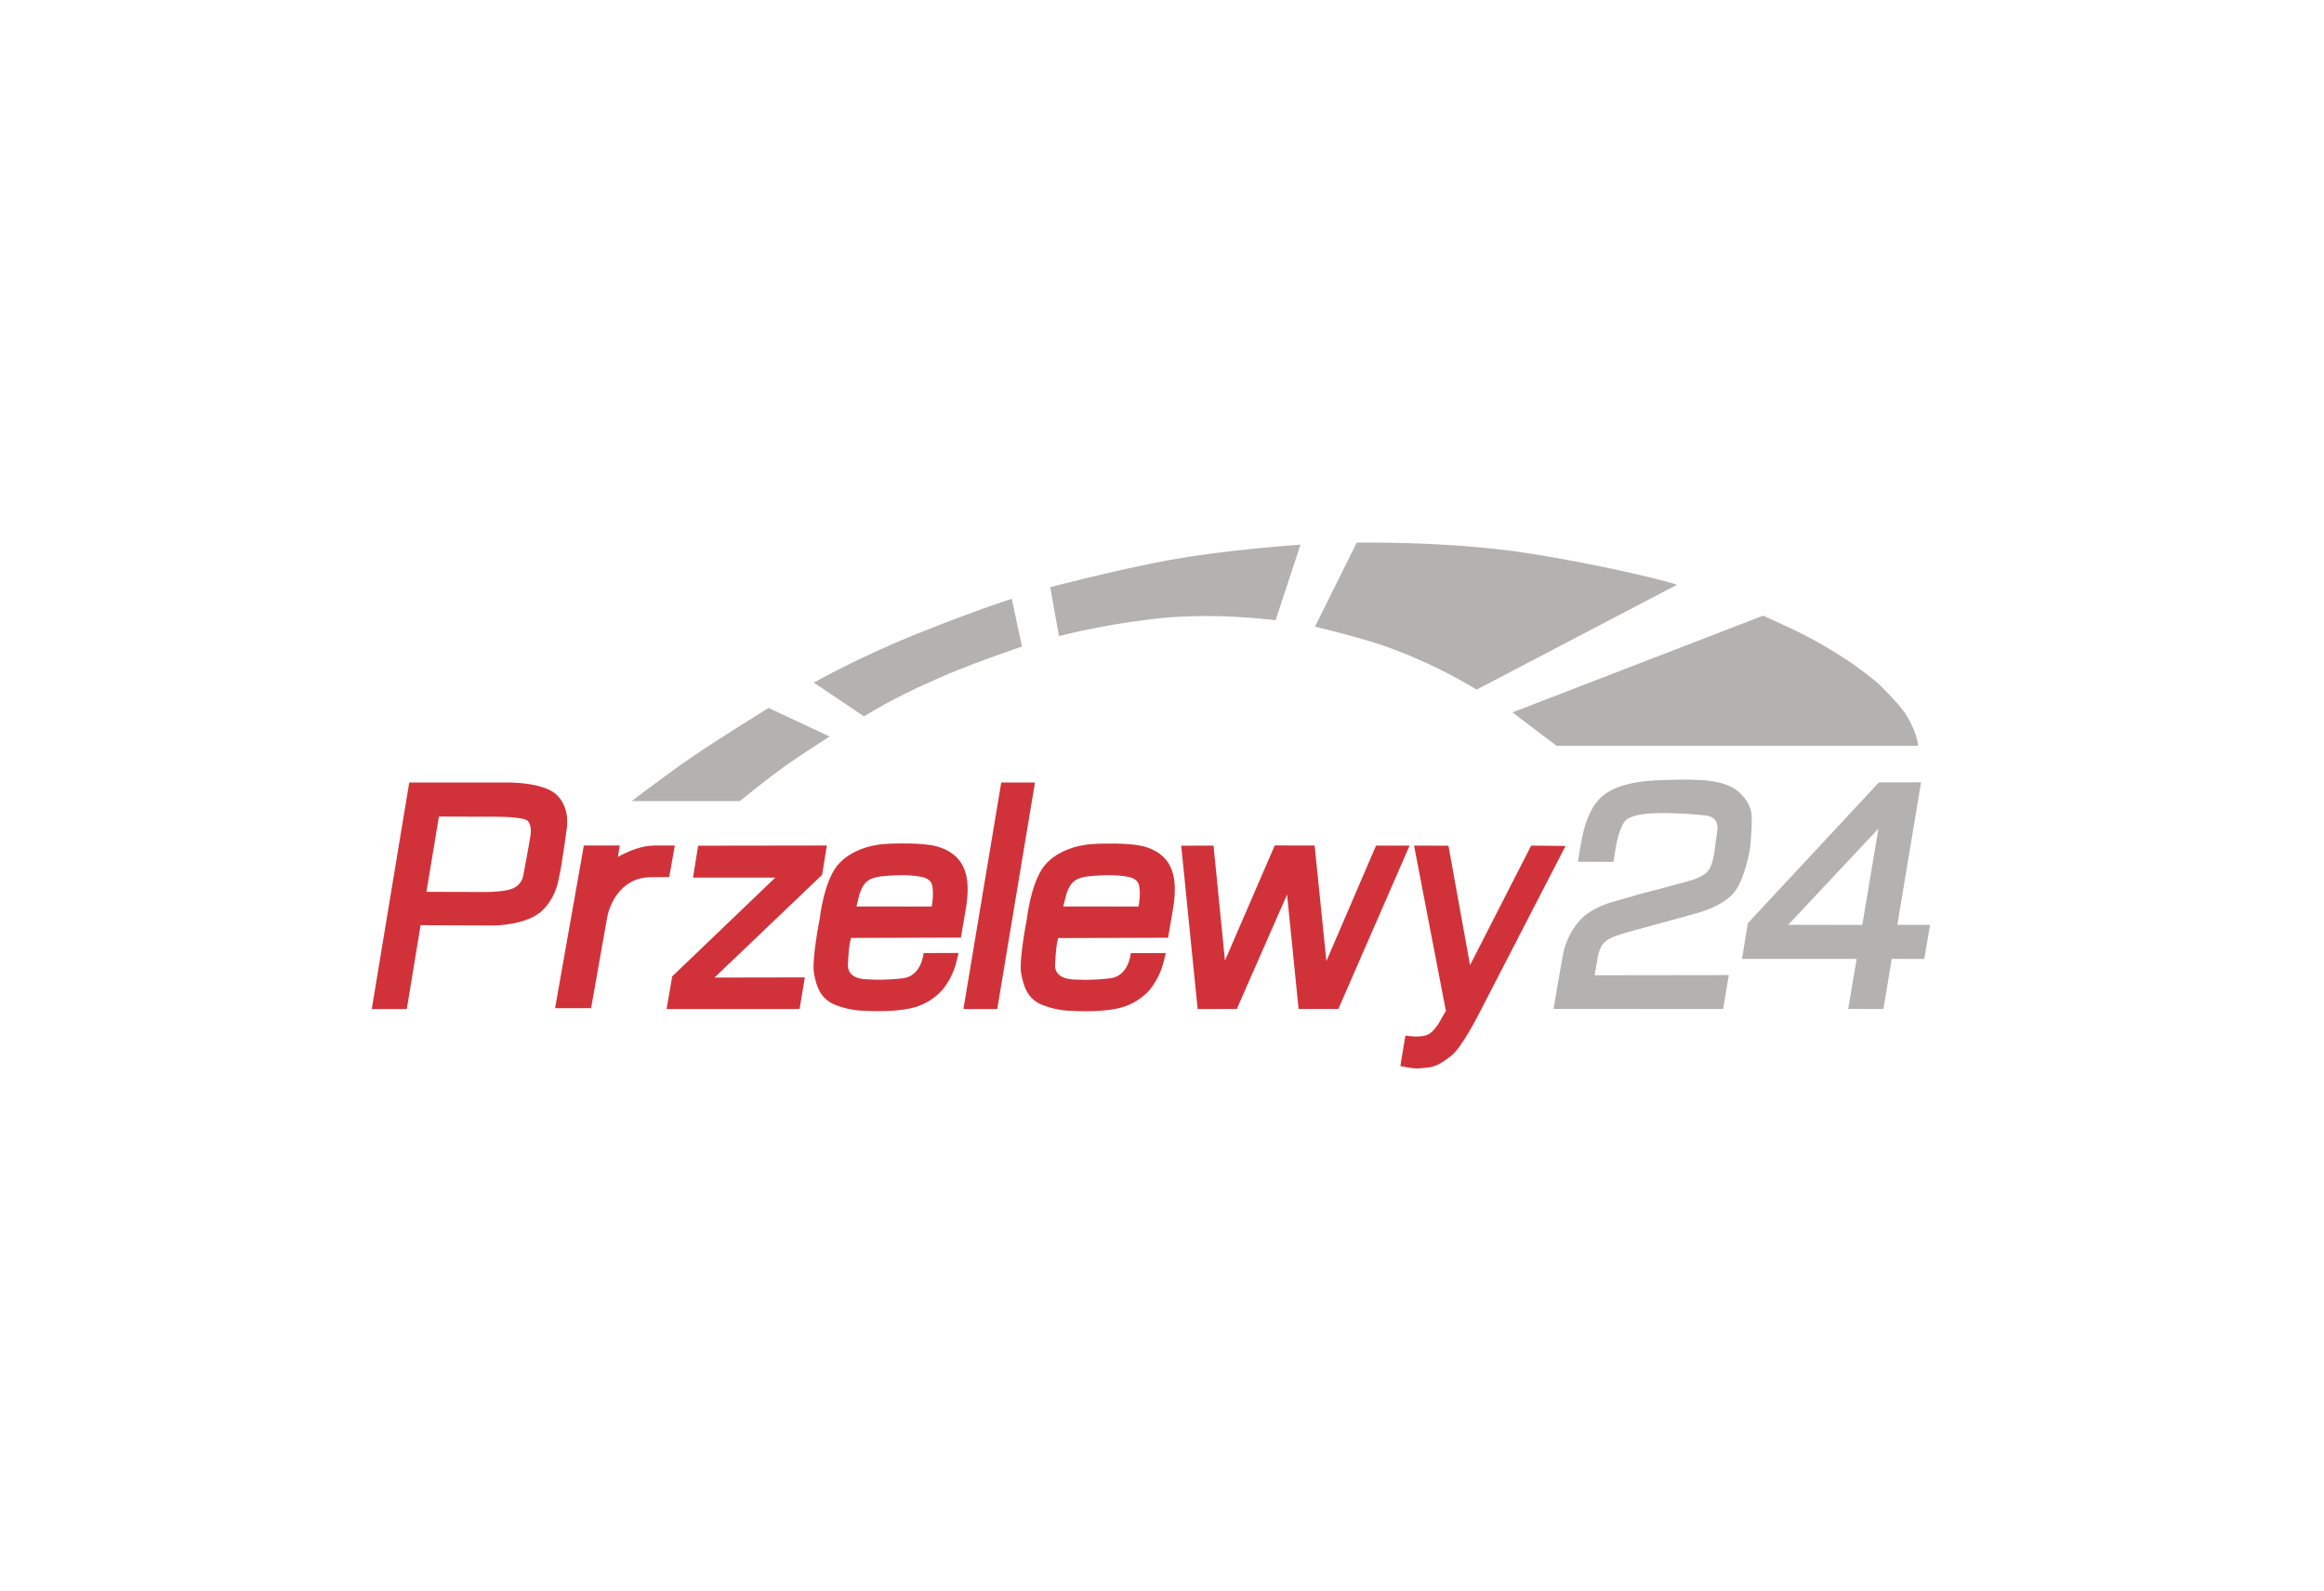 <svg width="76" height="52" viewBox="0 0 76 52" fill="none" xmlns="http://www.w3.org/2000/svg">
<g filter="url(#filter0_d_397_9044)">
<rect x="8" y="6" width="60" height="36" rx="4" fill="white"/>
<path fill-rule="evenodd" clip-rule="evenodd" d="M17.861 23.778C18.007 23.837 18.139 23.913 18.23 24.01C18.3 24.082 18.354 24.158 18.399 24.241C18.529 24.478 18.553 24.725 18.55 24.889C18.55 25.008 18.534 25.083 18.534 25.083C18.534 25.083 18.526 25.147 18.512 25.25C18.48 25.484 18.418 25.925 18.356 26.293C18.3 26.627 18.233 26.901 18.233 26.901C18.233 26.901 18.069 27.641 17.455 27.966C16.842 28.292 15.976 28.257 15.976 28.257L13.754 28.246L13.303 30.989H12.157L13.383 23.582H14.752H16.592C16.592 23.582 16.678 23.582 16.812 23.587C16.958 23.593 17.162 23.609 17.372 23.647C17.539 23.676 17.708 23.719 17.861 23.778ZM17.111 26.629C17.246 25.925 17.348 25.33 17.348 25.317C17.348 25.316 17.348 25.312 17.349 25.305C17.353 25.275 17.365 25.189 17.356 25.091C17.348 25.01 17.326 24.919 17.27 24.849C17.227 24.795 17.092 24.76 16.923 24.739C16.727 24.712 16.487 24.704 16.307 24.701C16.148 24.698 16.035 24.701 16.035 24.701L14.354 24.695L13.945 27.157L15.801 27.162C15.801 27.162 16.224 27.178 16.616 27.095C16.853 27.044 17.06 26.898 17.111 26.629ZM27.039 25.642L22.832 25.648L22.663 26.691H25.355L21.982 29.922L21.799 30.989L26.148 30.987L26.32 29.954L23.367 29.959L26.885 26.6L27.039 25.642ZM32.743 23.582H33.846L32.612 30.989L31.506 30.987L32.743 23.582ZM39.685 25.645L38.628 25.648L39.166 30.989L40.447 30.984L42.09 27.245L42.467 30.984H43.768L46.097 25.645H45L43.376 29.419L42.991 25.642L41.687 25.64L40.059 29.405L39.685 25.645ZM29.408 25.575C29.863 25.57 30.398 25.591 30.707 25.691C31.627 25.992 31.754 26.759 31.576 27.764L31.423 28.652L27.832 28.663C27.832 28.663 27.762 28.827 27.733 29.456C27.73 29.472 27.73 29.483 27.73 29.491C27.68 30.006 28.248 30.017 28.424 30.02C28.437 30.02 28.448 30.021 28.456 30.021L28.492 30.023C28.637 30.03 28.961 30.047 29.524 29.983C30.142 29.913 30.204 29.158 30.204 29.158L31.347 29.155L31.277 29.443L31.276 29.45C31.267 29.49 31.229 29.652 31.124 29.876C31.011 30.118 30.852 30.322 30.852 30.322C30.852 30.322 30.497 30.796 29.825 30.954C29.153 31.113 28.26 31.043 28.26 31.043C28.26 31.043 27.835 31.054 27.334 30.86C26.834 30.669 26.697 30.258 26.619 29.817C26.541 29.373 26.805 28.047 26.805 28.047C26.805 28.047 26.936 26.847 27.38 26.299C27.824 25.75 28.604 25.637 28.604 25.637C28.768 25.602 28.97 25.58 29.408 25.575ZM28.007 27.635L30.468 27.638C30.468 27.638 30.559 27.197 30.473 26.906C30.436 26.783 30.296 26.699 30.148 26.67C29.704 26.578 29.158 26.619 28.954 26.637C28.749 26.656 28.531 26.68 28.359 26.81C28.19 26.939 28.104 27.245 28.104 27.245L28.007 27.635ZM37.483 25.693C37.173 25.594 36.638 25.572 36.183 25.578C35.745 25.583 35.543 25.605 35.379 25.64C35.379 25.64 34.599 25.753 34.155 26.301C33.712 26.85 33.58 28.049 33.58 28.049C33.58 28.049 33.316 29.375 33.394 29.819C33.472 30.26 33.609 30.672 34.11 30.863C34.61 31.057 35.035 31.046 35.035 31.046C35.035 31.046 35.928 31.116 36.6 30.957C37.273 30.798 37.628 30.325 37.628 30.325C37.628 30.325 37.786 30.121 37.899 29.878C38.004 29.654 38.042 29.492 38.051 29.453L38.053 29.445L38.123 29.158L36.98 29.16C36.98 29.16 36.918 29.916 36.299 29.986C35.763 30.047 35.442 30.035 35.289 30.028C35.266 30.028 35.247 30.027 35.231 30.026C35.223 30.026 35.213 30.026 35.2 30.026C35.026 30.022 34.455 30.01 34.505 29.497C34.505 29.488 34.505 29.478 34.508 29.462C34.537 28.832 34.607 28.668 34.607 28.668L38.198 28.657L38.351 27.77C38.529 26.761 38.402 25.992 37.483 25.693ZM37.232 27.638L34.771 27.635L34.868 27.245C34.868 27.245 34.954 26.939 35.124 26.81C35.293 26.68 35.514 26.656 35.718 26.637C35.922 26.619 36.468 26.578 36.912 26.67C37.06 26.699 37.2 26.783 37.238 26.906C37.324 27.194 37.232 27.638 37.232 27.638ZM47.367 25.648L48.074 29.553L50.073 25.645L51.197 25.656L48.316 31.237C48.316 31.237 47.795 32.248 47.472 32.504C47.149 32.759 46.95 32.875 46.687 32.902L46.616 32.909C46.401 32.932 46.291 32.943 46.062 32.902L45.794 32.853L45.96 31.855C45.96 31.855 46.407 31.939 46.67 31.834C46.937 31.729 47.149 31.277 47.149 31.277L47.284 31.051L46.243 25.645L47.367 25.648ZM20.207 26.014C20.565 25.817 20.984 25.642 21.428 25.642H22.068L21.885 26.675L21.277 26.678C20.406 26.678 19.959 27.418 19.852 28.015L19.33 30.96H18.152L19.093 25.642H20.269L20.207 26.014Z" fill="#D13239"/>
<path fill-rule="evenodd" clip-rule="evenodd" d="M43.002 18.488L44.368 15.741C44.368 15.741 47.362 15.682 49.944 16.083C52.526 16.481 54.887 17.094 54.836 17.121L48.289 20.545C48.289 20.545 46.759 19.577 44.86 18.982C43.784 18.665 43.002 18.488 43.002 18.488ZM34.346 17.197L34.631 18.797C34.631 18.797 35.949 18.447 37.528 18.259C39.556 17.982 41.716 18.278 41.716 18.278L42.528 15.806C42.528 15.806 40.073 15.97 38.219 16.314C36.369 16.659 34.346 17.197 34.346 17.197ZM28.252 21.419L26.614 20.317C26.614 20.317 28.096 19.475 30.067 18.689C32.036 17.904 33.088 17.576 33.088 17.576L33.421 19.138C33.421 19.138 31.525 19.773 30.438 20.287C29.314 20.766 28.252 21.419 28.252 21.419ZM24.193 24.19H20.661C20.661 24.19 22.038 23.135 22.732 22.681C23.448 22.189 25.134 21.145 25.134 21.145L27.13 22.078C27.13 22.078 26.108 22.726 25.546 23.138C24.984 23.549 24.193 24.19 24.193 24.19ZM51.606 26.174L52.765 26.177L52.835 25.728C52.835 25.728 52.959 24.916 53.236 24.76C53.325 24.709 53.467 24.663 53.631 24.633C53.935 24.58 54.32 24.574 54.634 24.585L54.66 24.586C55.123 24.601 55.308 24.608 55.788 24.663C56.278 24.719 56.154 25.193 56.154 25.193L56.057 25.9C56.057 25.9 56.014 26.218 55.901 26.414C55.802 26.589 55.527 26.707 55.369 26.758C54.987 26.882 53.68 27.215 53.68 27.215L52.652 27.511C52.652 27.511 52.02 27.694 51.668 28.084C51.313 28.477 51.173 28.921 51.124 29.152C51.076 29.383 50.804 30.984 50.804 30.984L56.35 30.986L56.536 29.878L52.149 29.884L52.227 29.432C52.227 29.432 52.278 28.966 52.467 28.813C52.476 28.806 52.484 28.798 52.493 28.789C52.542 28.743 52.609 28.681 52.905 28.576C53.115 28.501 53.83 28.31 53.83 28.31L55.484 27.858C55.484 27.858 56.388 27.627 56.743 27.132C57.098 26.64 57.235 25.696 57.235 25.696C57.235 25.696 57.332 24.779 57.257 24.491C57.184 24.203 56.913 23.859 56.582 23.711C56.251 23.563 55.907 23.477 54.909 23.49C53.911 23.504 53.416 23.549 52.91 23.738C52.405 23.923 52.111 24.262 51.926 24.741C51.724 25.195 51.606 26.174 51.606 26.174ZM62.047 28.235L62.824 23.576H61.447L57.16 28.181L56.966 29.348H60.716L60.441 30.984L61.593 30.986L61.864 29.348L62.927 29.351L63.118 28.235H62.047ZM60.901 28.238L58.478 28.235L61.428 25.091L60.901 28.238ZM50.901 22.382L49.462 21.29L57.66 18.127L57.724 18.156C58.767 18.63 59.348 18.893 60.371 19.558C60.78 19.824 61.324 20.249 61.461 20.384C61.835 20.758 62.192 21.118 62.389 21.457C62.703 22 62.728 22.382 62.728 22.382H50.901Z" fill="#B3B2B1"/>
</g>
<defs>
<filter id="filter0_d_397_9044" x="0" y="0" width="76" height="52" filterUnits="userSpaceOnUse" color-interpolation-filters="sRGB">
<feFlood flood-opacity="0" result="BackgroundImageFix"/>
<feColorMatrix in="SourceAlpha" type="matrix" values="0 0 0 0 0 0 0 0 0 0 0 0 0 0 0 0 0 0 127 0" result="hardAlpha"/>
<feOffset dy="2"/>
<feGaussianBlur stdDeviation="4"/>
<feComposite in2="hardAlpha" operator="out"/>
<feColorMatrix type="matrix" values="0 0 0 0 0 0 0 0 0 0 0 0 0 0 0 0 0 0 0.1 0"/>
<feBlend mode="normal" in2="BackgroundImageFix" result="effect1_dropShadow_397_9044"/>
<feBlend mode="normal" in="SourceGraphic" in2="effect1_dropShadow_397_9044" result="shape"/>
</filter>
</defs>
</svg>
